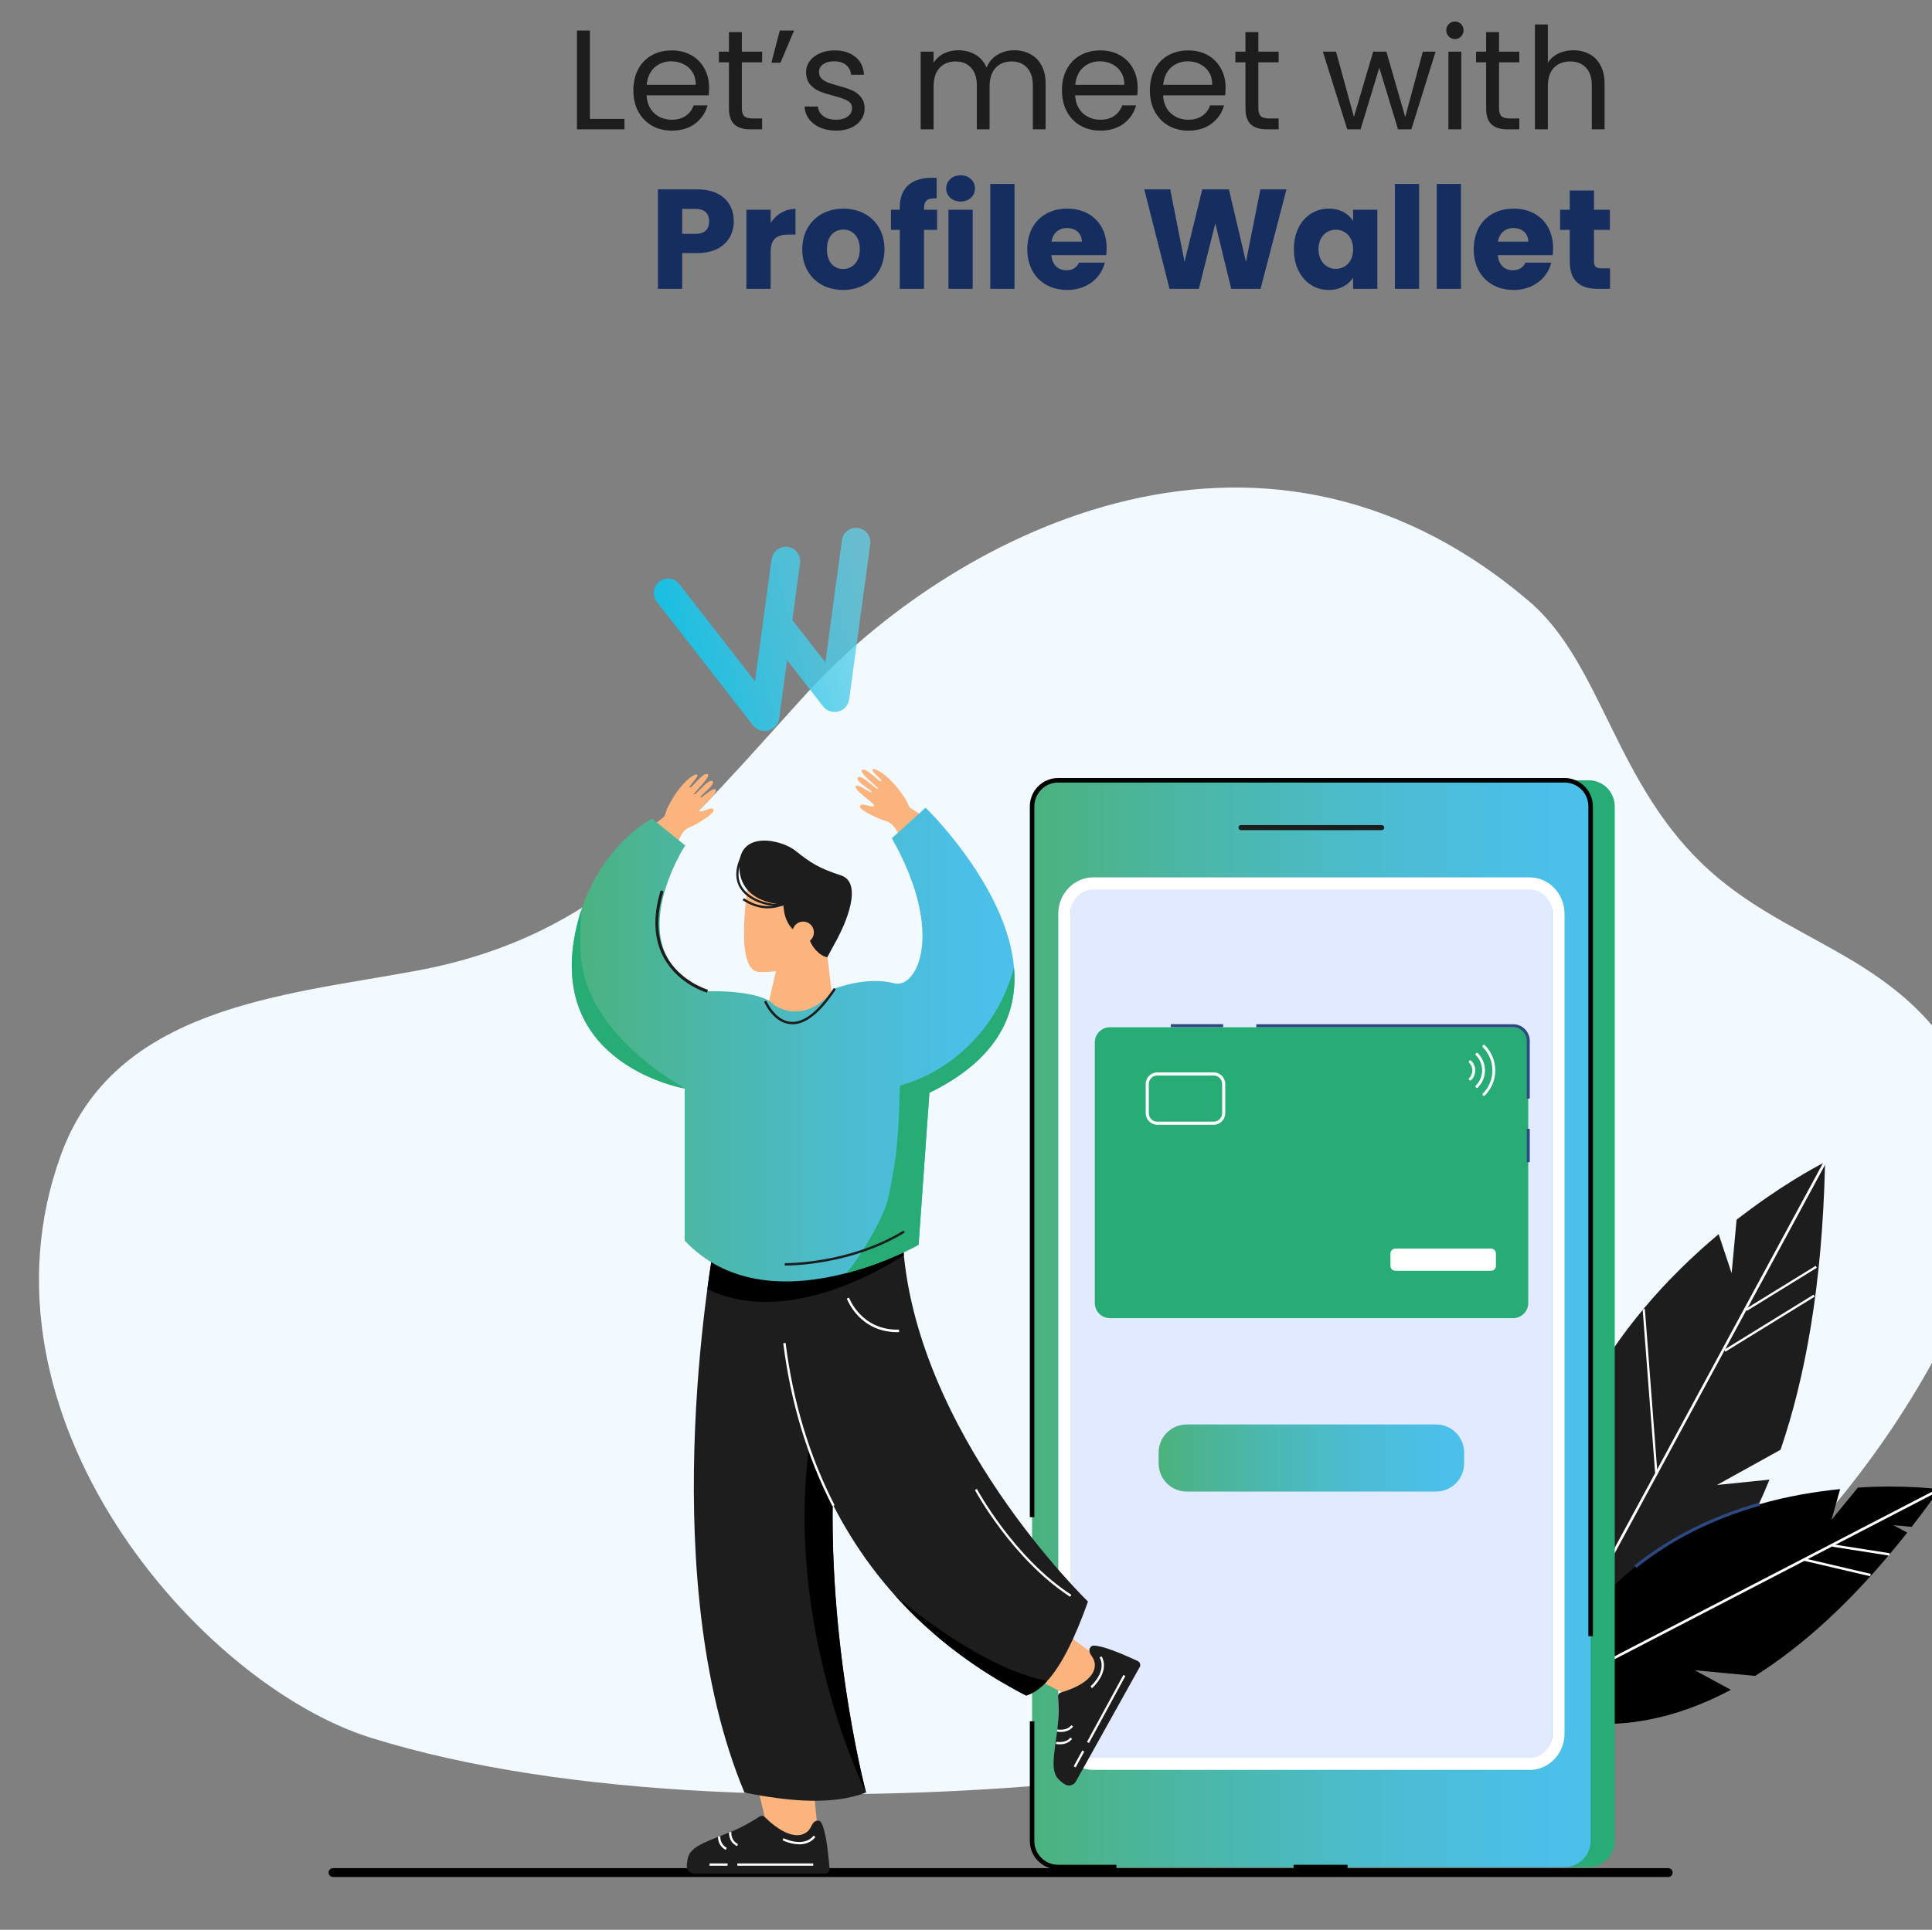 <svg width="1090" height="1089" viewBox="0 0 1090 1089" fill="none" xmlns="http://www.w3.org/2000/svg">
<rect x="0" y="0" width="1090" height="1089" fill="#808080" stroke="none"/>
<path d="M332.799 67.08H352.319V73H325.519V17.24H332.799V67.08ZM400.051 49.4C400.051 50.787 399.971 52.253 399.811 53.8H364.771C365.037 58.12 366.504 61.507 369.171 63.96C371.891 66.36 375.171 67.56 379.011 67.56C382.157 67.56 384.771 66.84 386.851 65.4C388.984 63.907 390.477 61.933 391.331 59.48H399.171C397.997 63.693 395.651 67.133 392.131 69.8C388.611 72.413 384.237 73.72 379.011 73.72C374.851 73.72 371.117 72.787 367.811 70.92C364.557 69.053 361.997 66.413 360.131 63C358.264 59.533 357.331 55.533 357.331 51C357.331 46.467 358.237 42.493 360.051 39.08C361.864 35.667 364.397 33.053 367.651 31.24C370.957 29.373 374.744 28.44 379.011 28.44C383.171 28.44 386.851 29.347 390.051 31.16C393.251 32.973 395.704 35.48 397.411 38.68C399.171 41.827 400.051 45.4 400.051 49.4ZM392.531 47.88C392.531 45.107 391.917 42.733 390.691 40.76C389.464 38.733 387.784 37.213 385.651 36.2C383.571 35.133 381.251 34.6 378.691 34.6C375.011 34.6 371.864 35.773 369.251 38.12C366.691 40.467 365.224 43.72 364.851 47.88H392.531ZM418.54 35.16V61C418.54 63.133 418.993 64.653 419.9 65.56C420.807 66.413 422.38 66.84 424.62 66.84H429.98V73H423.42C419.367 73 416.327 72.067 414.3 70.2C412.273 68.333 411.26 65.267 411.26 61V35.16H405.58V29.16H411.26V18.12H418.54V29.16H429.98V35.16H418.54ZM439.921 17.24H448.001L440.321 35.4H435.201L439.921 17.24ZM471.821 73.72C468.461 73.72 465.447 73.16 462.781 72.04C460.114 70.867 458.007 69.267 456.461 67.24C454.914 65.16 454.061 62.787 453.901 60.12H461.421C461.634 62.307 462.647 64.093 464.461 65.48C466.327 66.867 468.754 67.56 471.741 67.56C474.514 67.56 476.701 66.947 478.301 65.72C479.901 64.493 480.701 62.947 480.701 61.08C480.701 59.16 479.847 57.747 478.141 56.84C476.434 55.88 473.794 54.947 470.221 54.04C466.967 53.187 464.301 52.333 462.221 51.48C460.194 50.573 458.434 49.267 456.941 47.56C455.501 45.8 454.781 43.507 454.781 40.68C454.781 38.44 455.447 36.387 456.781 34.52C458.114 32.653 460.007 31.187 462.461 30.12C464.914 29 467.714 28.44 470.861 28.44C475.714 28.44 479.634 29.667 482.621 32.12C485.607 34.573 487.207 37.933 487.421 42.2H480.141C479.981 39.907 479.047 38.067 477.341 36.68C475.687 35.293 473.447 34.6 470.621 34.6C468.007 34.6 465.927 35.16 464.381 36.28C462.834 37.4 462.061 38.867 462.061 40.68C462.061 42.12 462.514 43.32 463.421 44.28C464.381 45.187 465.554 45.933 466.941 46.52C468.381 47.053 470.354 47.667 472.861 48.36C476.007 49.213 478.567 50.067 480.541 50.92C482.514 51.72 484.194 52.947 485.581 54.6C487.021 56.253 487.767 58.413 487.821 61.08C487.821 63.48 487.154 65.64 485.821 67.56C484.487 69.48 482.594 71 480.141 72.12C477.741 73.187 474.967 73.72 471.821 73.72ZM572.146 28.36C575.559 28.36 578.599 29.08 581.266 30.52C583.932 31.907 586.039 34.013 587.586 36.84C589.132 39.667 589.906 43.107 589.906 47.16V73H582.706V48.2C582.706 43.827 581.612 40.493 579.426 38.2C577.292 35.853 574.386 34.68 570.706 34.68C566.919 34.68 563.906 35.907 561.666 38.36C559.426 40.76 558.306 44.253 558.306 48.84V73H551.106V48.2C551.106 43.827 550.012 40.493 547.826 38.2C545.692 35.853 542.786 34.68 539.106 34.68C535.319 34.68 532.306 35.907 530.066 38.36C527.826 40.76 526.706 44.253 526.706 48.84V73H519.426V29.16H526.706V35.48C528.146 33.187 530.066 31.427 532.466 30.2C534.919 28.973 537.612 28.36 540.546 28.36C544.226 28.36 547.479 29.187 550.306 30.84C553.132 32.493 555.239 34.92 556.626 38.12C557.852 35.027 559.879 32.627 562.706 30.92C565.532 29.213 568.679 28.36 572.146 28.36ZM641.848 49.4C641.848 50.787 641.768 52.253 641.608 53.8H606.568C606.834 58.12 608.301 61.507 610.968 63.96C613.688 66.36 616.968 67.56 620.808 67.56C623.954 67.56 626.568 66.84 628.648 65.4C630.781 63.907 632.274 61.933 633.128 59.48H640.968C639.794 63.693 637.448 67.133 633.928 69.8C630.408 72.413 626.034 73.72 620.808 73.72C616.648 73.72 612.914 72.787 609.608 70.92C606.354 69.053 603.794 66.413 601.928 63C600.061 59.533 599.128 55.533 599.128 51C599.128 46.467 600.034 42.493 601.848 39.08C603.661 35.667 606.194 33.053 609.448 31.24C612.754 29.373 616.541 28.44 620.808 28.44C624.968 28.44 628.648 29.347 631.848 31.16C635.048 32.973 637.501 35.48 639.208 38.68C640.968 41.827 641.848 45.4 641.848 49.4ZM634.328 47.88C634.328 45.107 633.714 42.733 632.488 40.76C631.261 38.733 629.581 37.213 627.448 36.2C625.368 35.133 623.048 34.6 620.488 34.6C616.808 34.6 613.661 35.773 611.048 38.12C608.488 40.467 607.021 43.72 606.648 47.88H634.328ZM691.457 49.4C691.457 50.787 691.377 52.253 691.217 53.8H656.177C656.444 58.12 657.91 61.507 660.577 63.96C663.297 66.36 666.577 67.56 670.417 67.56C673.564 67.56 676.177 66.84 678.257 65.4C680.39 63.907 681.884 61.933 682.737 59.48H690.577C689.404 63.693 687.057 67.133 683.537 69.8C680.017 72.413 675.644 73.72 670.417 73.72C666.257 73.72 662.524 72.787 659.217 70.92C655.964 69.053 653.404 66.413 651.537 63C649.67 59.533 648.737 55.533 648.737 51C648.737 46.467 649.644 42.493 651.457 39.08C653.27 35.667 655.804 33.053 659.057 31.24C662.364 29.373 666.15 28.44 670.417 28.44C674.577 28.44 678.257 29.347 681.457 31.16C684.657 32.973 687.11 35.48 688.817 38.68C690.577 41.827 691.457 45.4 691.457 49.4ZM683.937 47.88C683.937 45.107 683.324 42.733 682.097 40.76C680.87 38.733 679.19 37.213 677.057 36.2C674.977 35.133 672.657 34.6 670.097 34.6C666.417 34.6 663.27 35.773 660.657 38.12C658.097 40.467 656.63 43.72 656.257 47.88H683.937ZM709.946 35.16V61C709.946 63.133 710.4 64.653 711.306 65.56C712.213 66.413 713.786 66.84 716.026 66.84H721.386V73H714.826C710.773 73 707.733 72.067 705.706 70.2C703.68 68.333 702.666 65.267 702.666 61V35.16H696.986V29.16H702.666V18.12H709.946V29.16H721.386V35.16H709.946ZM809.935 29.16L796.255 73H788.735L778.175 38.2L767.615 73H760.095L746.335 29.16H753.775L763.855 65.96L774.735 29.16H782.175L792.815 66.04L802.735 29.16H809.935ZM820.92 22.04C819.533 22.04 818.36 21.56 817.4 20.6C816.44 19.64 815.96 18.467 815.96 17.08C815.96 15.693 816.44 14.52 817.4 13.56C818.36 12.6 819.533 12.12 820.92 12.12C822.253 12.12 823.373 12.6 824.28 13.56C825.24 14.52 825.72 15.693 825.72 17.08C825.72 18.467 825.24 19.64 824.28 20.6C823.373 21.56 822.253 22.04 820.92 22.04ZM824.44 29.16V73H817.16V29.16H824.44ZM845.728 35.16V61C845.728 63.133 846.181 64.653 847.088 65.56C847.994 66.413 849.568 66.84 851.807 66.84H857.168V73H850.608C846.554 73 843.514 72.067 841.488 70.2C839.461 68.333 838.448 65.267 838.448 61V35.16H832.768V29.16H838.448V18.12H845.728V29.16H857.168V35.16H845.728ZM887.748 28.36C891.055 28.36 894.041 29.08 896.708 30.52C899.375 31.907 901.455 34.013 902.948 36.84C904.495 39.667 905.268 43.107 905.268 47.16V73H898.068V48.2C898.068 43.827 896.975 40.493 894.788 38.2C892.601 35.853 889.615 34.68 885.828 34.68C881.988 34.68 878.921 35.88 876.628 38.28C874.388 40.68 873.268 44.173 873.268 48.76V73H865.988V13.8H873.268V35.4C874.708 33.16 876.681 31.427 879.188 30.2C881.748 28.973 884.601 28.36 887.748 28.36Z" fill="#1D1D1D"/>
<path d="M384.874 131.96V117.88H392.314C397.754 117.88 400.074 120.6 400.074 124.92C400.074 129.24 397.754 131.96 392.314 131.96H384.874ZM413.994 124.92C413.994 114.6 407.114 106.84 393.354 106.84H371.194V163H384.874V142.84H393.354C407.674 142.84 413.994 134.2 413.994 124.92ZM434.796 142.28C434.796 134.6 438.556 132.36 445.036 132.36H448.796V117.88C442.796 117.88 437.916 121.08 434.796 125.8V118.36H421.116V163H434.796V142.28ZM499.015 140.68C499.015 126.52 488.935 117.72 475.815 117.72C462.775 117.72 452.615 126.52 452.615 140.68C452.615 154.84 462.535 163.64 475.655 163.64C488.775 163.64 499.015 154.84 499.015 140.68ZM466.535 140.68C466.535 133.08 470.855 129.56 475.815 129.56C480.615 129.56 485.095 133.08 485.095 140.68C485.095 148.2 480.535 151.8 475.655 151.8C470.695 151.8 466.535 148.2 466.535 140.68ZM507.633 163H521.312V129.72H528.673V118.36H521.312V117.96C521.312 113.24 523.153 111.64 528.433 111.96V100.36C514.833 99.64 507.633 105.4 507.633 117.08V118.36H502.673V129.72H507.633V163ZM535.101 163H548.781V118.36H535.101V163ZM541.981 113.72C546.781 113.72 550.061 110.44 550.061 106.36C550.061 102.2 546.781 98.92 541.981 98.92C537.101 98.92 533.821 102.2 533.821 106.36C533.821 110.44 537.101 113.72 541.981 113.72ZM558.694 163H572.374V103.8H558.694V163ZM601.968 128.68C606.528 128.68 610.368 131.48 610.368 136.36H593.248C594.048 131.4 597.488 128.68 601.968 128.68ZM623.328 148.2H608.768C607.648 150.6 605.488 152.52 601.648 152.52C597.248 152.52 593.648 149.8 593.168 143.96H624.128C624.288 142.6 624.368 141.24 624.368 139.96C624.368 126.36 615.168 117.72 602.128 117.72C588.848 117.72 579.568 126.52 579.568 140.68C579.568 154.84 589.008 163.64 602.128 163.64C613.248 163.64 621.168 156.92 623.328 148.2ZM659.818 163H676.378L685.658 126.04L694.618 163H711.178L725.818 106.84H711.098L702.938 147.72L693.338 106.84H678.298L668.298 147.72L660.218 106.84H645.578L659.818 163ZM729.959 140.6C729.959 154.68 738.679 163.64 749.559 163.64C756.199 163.64 760.919 160.6 763.399 156.68V163H777.079V118.36H763.399V124.68C760.999 120.76 756.279 117.72 749.639 117.72C738.679 117.72 729.959 126.52 729.959 140.6ZM763.399 140.68C763.399 147.8 758.839 151.72 753.639 151.72C748.519 151.72 743.879 147.72 743.879 140.6C743.879 133.48 748.519 129.64 753.639 129.64C758.839 129.64 763.399 133.56 763.399 140.68ZM786.976 163H800.656V103.8H786.976V163ZM810.569 163H824.249V103.8H810.569V163ZM853.843 128.68C858.403 128.68 862.243 131.48 862.243 136.36H845.123C845.923 131.4 849.363 128.68 853.843 128.68ZM875.203 148.2H860.643C859.523 150.6 857.363 152.52 853.523 152.52C849.123 152.52 845.523 149.8 845.043 143.96H876.003C876.163 142.6 876.243 141.24 876.243 139.96C876.243 126.36 867.043 117.72 854.003 117.72C840.723 117.72 831.443 126.52 831.443 140.68C831.443 154.84 840.883 163.64 854.003 163.64C865.123 163.64 873.043 156.92 875.203 148.2ZM885.62 147.48C885.62 159.08 892.1 163 901.38 163H908.34V151.4H903.46C900.42 151.4 899.3 150.28 899.3 147.64V129.72H908.26V118.36H899.3V107.48H885.62V118.36H880.18V129.72H885.62V147.48Z" fill="#162E5F"/>
<g clip-path="url(#clip0_122_94)">
<path d="M941.187 1054.23H187.888C186.508 1054.23 185.389 1055.35 185.389 1056.72C185.389 1058.09 186.508 1059.21 187.888 1059.21H941.187C942.567 1059.21 943.685 1058.09 943.685 1056.72C943.685 1055.35 942.567 1054.23 941.187 1054.23Z" fill="black"/>
<path d="M209.486 980.739C112.366 950.521 -19.097 799.288 34.329 651.851C64.703 567.98 160.123 561.718 235.136 547.771C339.343 528.417 386.25 466.842 455.311 391.036C532.45 306.359 707.608 207.403 862.595 339.233C904.305 374.717 910.966 443.407 964.817 491.557C1018.95 540.039 1089.57 540.229 1121.36 636.196C1146.12 710.959 1039.55 866.508 967.321 912.855C833.732 998.576 428.48 1048.91 209.534 980.739H209.486Z" fill="#F3FAFF"/>
<path d="M1029.63 655.788C1029.63 656.357 1029.63 656.879 1029.63 657.448C1028.07 725.238 1018.43 777.657 1004.54 818.121L968.69 837.998L997.505 835.057L998.308 834.962C980.453 879.317 957.495 907.4 936.285 925.094C923.106 936.148 910.541 943.168 900.338 947.628C899.676 947.912 899.015 948.197 898.354 948.481C896.7 949.193 895.141 949.762 893.63 950.332H874.451C874.215 949.43 874.026 948.529 873.837 947.628C873.695 947.058 873.601 946.489 873.459 945.92C873.27 945.161 873.129 944.402 872.987 943.69C854.942 855.123 887.064 786.907 926.791 739.184C926.885 739.042 927.027 738.852 927.169 738.71C941.009 722.154 955.747 708.065 969.635 696.443L976.957 718.501L979.744 688.331C1003.84 669.545 1023.63 658.872 1028.49 656.405C1029.25 656.025 1029.63 655.835 1029.63 655.835V655.788Z" fill="#1D1D1D"/>
<path d="M1030.29 656.12L1029.58 657.448L986.074 737.903L985.271 739.327L973.414 761.243L972.989 761.955L935.152 831.878L935.105 831.973L873.412 945.92L872.515 947.627L871.05 950.331H869.35L870.814 947.627L872.94 943.69L933.829 831.262L934.963 829.174L1028.49 656.357L1029.01 655.408L1030.29 656.12Z" fill="white"/>
<path d="M1023.18 730.603L972.774 761.671L973.441 762.763L1023.85 731.695L1023.18 730.603Z" fill="white"/>
<path d="M1024.37 714.323L984.864 738.652L985.531 739.744L1025.03 715.415L1024.37 714.323Z" fill="white"/>
<path d="M928.013 738.693L926.741 738.791L933.875 832.112L935.147 832.014L928.013 738.693Z" fill="white"/>
<path d="M865.949 964.942C865.949 964.942 910.116 988.804 976.532 953.605L956.172 942.552L990.184 945.73C1016.26 929.364 1045.26 903.89 1076.01 864.895L1068.22 860.673L1078.52 861.622C1083.71 854.933 1088.96 847.865 1094.25 840.417C1094.25 840.417 1075.4 837.761 1048.19 839.469L1033.31 857.637L1038.18 840.322C982.437 845.825 900.385 870.73 865.901 964.99L865.949 964.942Z" fill="black"/>
<path d="M1093.95 839.764L862.386 959.841L863.058 961.147L1094.62 841.071L1093.95 839.764Z" fill="white"/>
<path d="M1034.07 871.478L1033.86 872.838L1065.88 877.861L1066.09 876.502L1034.07 871.478Z" fill="white"/>
<path d="M1018.27 879.468L1017.96 880.808L1055.14 889.496L1055.45 888.156L1018.27 879.468Z" fill="white"/>
<path d="M923.201 884.772L922.114 883.444C941.859 867.599 965.478 855.692 992.404 848.007L992.876 849.668C966.187 857.258 942.757 869.07 923.201 884.772Z" fill="#2E4882"/>
<path d="M896.322 440.324H610.582C602.468 440.324 595.891 446.929 595.891 455.077V1038.85C595.891 1047 602.468 1053.6 610.582 1053.6H896.322C904.436 1053.6 911.013 1047 911.013 1038.85V455.077C911.013 446.929 904.436 440.324 896.322 440.324Z" fill="#27AC75"/>
<path d="M882.718 440.324H596.977C588.864 440.324 582.286 446.929 582.286 455.077V1038.85C582.286 1047 588.864 1053.6 596.977 1053.6H882.718C890.832 1053.6 897.409 1047 897.409 1038.85V455.077C897.409 446.929 890.832 440.324 882.718 440.324Z" fill="url(#paint0_linear_122_94)"/>
<path d="M875.774 515.608V978.32C875.774 987.76 868.641 995.397 859.855 995.397H619.793C611.007 995.397 603.874 987.76 603.874 978.32V515.608C603.874 506.168 611.007 498.53 619.793 498.53H859.855C868.641 498.53 875.774 506.168 875.774 515.608Z" fill="#E1EAFF"/>
<path d="M779.551 468.455H700.144C699.341 468.455 698.727 467.838 698.727 467.032C698.727 466.225 699.341 465.608 700.144 465.608H779.551C780.354 465.608 780.968 466.225 780.968 467.032C780.968 467.838 780.354 468.455 779.551 468.455Z" fill="#1D1D1D"/>
<path d="M669.487 803.842H810.208C818.947 803.842 826.033 810.958 826.033 819.734V825.806C826.033 834.582 818.947 841.698 810.208 841.698H669.487C660.748 841.698 653.662 834.582 653.662 825.806V819.734C653.662 810.958 660.748 803.842 669.487 803.842Z" fill="url(#paint1_linear_122_94)"/>
<path d="M862.973 998.766H616.77C605.905 998.766 597.072 989.563 597.072 978.272V515.608C597.072 504.318 605.905 495.115 616.77 495.115H862.973C873.837 495.115 882.671 504.318 882.671 515.608V978.32C882.671 989.61 873.837 998.813 862.973 998.813V998.766ZM616.77 501.993C609.637 501.993 603.874 508.113 603.874 515.655V978.367C603.874 985.91 609.684 992.029 616.77 992.029H862.973C870.105 992.029 875.868 985.91 875.868 978.367V515.608C875.868 508.065 870.058 501.946 862.973 501.946H616.77V501.993Z" fill="white"/>
<path d="M626.17 743.833H853.714C858.41 743.833 862.217 740.01 862.217 735.294V588.236C862.217 583.52 858.41 579.697 853.714 579.697H626.17C621.474 579.697 617.667 583.52 617.667 588.236V735.294C617.667 740.01 621.474 743.833 626.17 743.833Z" fill="#27AC75"/>
<path d="M841.196 704.602H787.251C785.711 704.602 784.464 705.855 784.464 707.401V714.327C784.464 715.872 785.711 717.126 787.251 717.126H841.196C842.735 717.126 843.983 715.872 843.983 714.327V707.401C843.983 705.855 842.735 704.602 841.196 704.602Z" fill="white"/>
<path d="M646.388 628.179V611.718C646.388 608.113 649.316 605.171 652.907 605.171H684.745C688.335 605.171 691.263 608.113 691.263 611.718V628.179C691.263 631.784 688.335 634.725 684.745 634.725H652.907C649.316 634.725 646.388 631.784 646.388 628.179ZM652.907 606.927C650.308 606.927 648.136 609.061 648.136 611.718V628.179C648.136 630.835 650.261 632.97 652.907 632.97H684.745C687.343 632.97 689.516 630.835 689.516 628.179V611.718C689.516 609.061 687.39 606.927 684.745 606.927H652.907Z" fill="white"/>
<path d="M836.378 617.648C836.378 617.648 836.472 617.221 836.614 617.078C843.794 609.868 843.794 598.198 836.614 590.987C836.283 590.655 836.283 590.181 836.614 589.849C836.945 589.517 837.417 589.517 837.748 589.849C845.542 597.676 845.542 610.39 837.748 618.169C837.417 618.502 836.945 618.502 836.614 618.169C836.472 618.027 836.378 617.79 836.378 617.6V617.648Z" fill="white"/>
<path d="M832.457 594.972C832.457 594.972 832.551 594.545 832.693 594.403C833.024 594.071 833.496 594.071 833.827 594.403C839.117 599.716 839.117 608.35 833.827 613.663C833.496 613.995 833.024 613.995 832.693 613.663C832.362 613.331 832.362 612.856 832.693 612.524C837.37 607.828 837.37 600.19 832.693 595.494C832.551 595.352 832.457 595.114 832.457 594.925V594.972Z" fill="white"/>
<path d="M828.678 608.919C828.678 608.919 828.772 608.492 828.914 608.35C831.276 605.978 831.276 602.135 828.914 599.764C828.584 599.431 828.584 598.957 828.914 598.625C829.245 598.293 829.717 598.293 830.048 598.625C833.024 601.614 833.024 606.5 830.048 609.488C829.717 609.82 829.245 609.82 828.914 609.488C828.772 609.346 828.678 609.109 828.678 608.919Z" fill="white"/>
<path d="M898.684 923.339H896.133V455.077C896.133 447.629 890.134 441.605 882.718 441.605H596.977C589.561 441.605 583.562 447.677 583.562 455.077V856.167H581.011V455.077C581.011 446.206 588.191 439.043 596.977 439.043H882.718C891.551 439.043 898.684 446.254 898.684 455.077V923.339Z" fill="black"/>
<path d="M629.855 1054.88H596.977C588.144 1054.88 581.011 1047.67 581.011 1038.85V971.346H583.562V1038.85C583.562 1046.3 589.561 1052.32 596.977 1052.32H629.855V1054.88Z" fill="black"/>
<path d="M760.231 1052.32H729.81V1054.88H760.231V1052.32Z" fill="black"/>
<path d="M863.067 619.925H861.367V587.382C861.367 583.16 857.918 579.697 853.714 579.697H708.789V577.989H853.714C858.863 577.989 863.067 582.211 863.067 587.382V619.925Z" fill="#2E4882"/>
<path d="M863.067 637.002H861.366V655.835H863.067V637.002Z" fill="#2E4882"/>
<path d="M690.083 577.942H660.559V579.65H690.083V577.942Z" fill="#2E4882"/>
<path d="M432.921 568.976L439.345 541.225L465.656 530.219L470.333 568.929C470.333 568.929 466.412 594.071 442.226 603.084C418.041 612.097 432.873 568.929 432.873 568.929L432.921 568.976Z" fill="#FCB47E"/>
<path d="M422.576 496.016C422.576 496.016 413.222 548.151 428.433 548.53C443.644 548.91 456.162 543.027 459.279 539.517C462.397 536.006 464.759 518.739 464.759 518.739C464.759 518.739 466.696 496.396 457.342 492.079C447.989 487.762 427.677 480.314 422.623 496.016H422.576Z" fill="#FCB47E"/>
<path d="M472.695 529.223C469.719 534.773 466.743 540.181 466.743 540.181C462.302 539.469 457.39 533.919 456.492 529.081C456.492 529.081 442.51 527.752 441.99 510.39C441.99 510.39 417.71 510.532 417.096 489.375C416.482 468.217 440.809 473.673 448.84 480.124C456.87 486.576 461.783 489.897 474.301 493.929C487.48 498.198 476.474 522.107 472.648 529.223H472.695Z" fill="#1D1D1D"/>
<path d="M461.31 1032.78L458.335 1001.94H425.929L432.968 1031.88C432.968 1031.88 436.747 1041.89 447.612 1041.55C458.098 1041.18 461.31 1032.78 461.31 1032.78Z" fill="#FCB47E"/>
<path d="M620.974 936.384L596.08 918.121L574.539 942.457L606.472 958.728C606.472 958.728 610.44 959.534 618.423 952.514C626.312 945.588 621.021 936.384 621.021 936.384H620.974Z" fill="#FCB47E"/>
<path d="M488.614 1011.57C469.861 1018.69 445.864 1016.74 420.025 1011.57C419.269 1009.77 418.513 1007.97 417.805 1006.12C368.536 881.072 403.444 699.479 403.444 699.479H480.914L479.166 759.488C475.765 775.332 473.451 791.414 471.939 807.353C462.114 912.049 488.661 1011.57 488.661 1011.57H488.614Z" fill="#1D1D1D"/>
<path d="M488.567 1011.53C487.338 1009.06 443.218 919.07 456.351 817.457L470.333 828.748C465.609 923.861 487.905 1009.11 488.519 1011.48L488.567 1011.53Z" fill="black"/>
<path d="M613.794 903.842C606.661 923.908 599.103 939.468 590.883 948.529C587.057 952.751 583.089 955.597 578.932 956.83C567.076 950.711 556.164 944.069 546.244 937.049C544.874 936.1 543.551 935.151 542.229 934.155C540.481 932.874 538.733 931.546 537.032 930.217C536.229 929.601 535.474 929.032 534.718 928.415C533.206 927.229 531.695 925.996 530.23 924.762C528.908 923.671 527.632 922.58 526.357 921.441C519.649 915.654 513.508 909.629 507.84 903.51C507.273 902.941 506.753 902.324 506.234 901.755C505.856 901.328 505.43 900.901 505.053 900.474C426.921 813.235 441.282 699.431 441.282 699.431H509.257C515.067 808.539 613.841 903.794 613.841 903.794L613.794 903.842Z" fill="#1D1D1D"/>
<path d="M524.467 463.236C518.657 458.967 514.642 456.643 513.65 455.931C512.422 455.03 512.138 452.847 510.674 450.618C507.367 445.495 500.47 436.481 493.338 433.967C492.44 433.635 491.732 434.631 492.723 435.675C494.471 437.62 497.778 440.371 497.258 440.846C496.172 441.747 488.425 432.449 486.252 434.584C484.599 436.244 495.794 444.546 495.369 445.068C494.519 446.111 486.063 436.576 484.032 438.758C482.095 440.798 492.204 446.159 491.779 447.06C491.306 448.009 484.315 442.174 482.945 443.502C480.867 445.495 493.479 453.369 493.149 454.555C492.676 456.453 486.157 452.515 485.213 454.745C484.268 456.832 493.385 460.77 495.133 461.624C499.148 463.616 502.029 462.762 505.241 467.743C506.989 470.494 508.737 473.198 510.438 475.997L524.562 463.284L524.467 463.236Z" fill="#FCB47E"/>
<path d="M364.426 469.498C369.764 464.659 373.496 461.861 374.393 461.102C375.527 460.105 375.574 457.876 376.755 455.504C379.495 450.049 385.4 440.324 392.249 437.098C393.147 436.671 393.95 437.572 393.052 438.711C391.54 440.798 388.517 443.929 389.084 444.356C390.265 445.162 396.973 435.058 399.335 436.956C401.13 438.426 390.879 447.866 391.399 448.341C392.391 449.29 399.713 438.901 401.98 440.846C404.153 442.648 394.658 449.052 395.178 449.906C395.745 450.76 402.074 444.214 403.586 445.4C405.901 447.155 394.186 456.358 394.611 457.449C395.272 459.299 401.319 454.65 402.547 456.785C403.728 458.777 395.036 463.663 393.43 464.707C389.651 467.126 386.675 466.557 384.03 471.918C382.565 474.859 381.148 477.752 379.731 480.646L364.332 469.546L364.426 469.498Z" fill="#FCB47E"/>
<path d="M509.918 708.397C503.872 712.287 493.243 718.548 480.158 724.004C468.443 728.843 454.697 733.065 440.526 734.298C426.732 735.531 412.467 733.918 399.051 727.467C399.901 721.11 400.705 715.655 401.413 711.338C413.695 717.884 427.016 720.636 440.242 721.015C454.178 721.442 468.018 719.165 480.395 715.939C491.732 712.998 501.84 709.203 509.682 705.788C509.729 706.641 509.824 707.543 509.918 708.397Z" fill="black"/>
<path d="M386.297 700.095V614.232C386.297 614.232 309.489 601.139 324.557 526.424C334.147 478.938 367.874 462.003 367.874 462.003L386.58 477.088C386.58 477.088 346.806 538.141 399.146 559.346C399.146 559.346 428.622 558.445 436.275 566.746C436.275 566.746 453.138 580.314 470.947 557.828C470.947 557.828 489.039 550.76 504.486 554.887C517.193 558.302 533.537 526.709 503.163 473.056L522.2 455.789C522.2 455.789 633.586 563.331 524.326 616.651L518.232 702.419C518.232 702.419 433.676 750.569 386.25 700.048L386.297 700.095Z" fill="url(#paint2_linear_122_94)"/>
<path d="M459.185 526.139C459.185 529.508 456.492 532.212 453.138 532.212C449.784 532.212 447.092 529.508 447.092 526.139C447.092 522.771 449.784 520.067 453.138 520.067C456.492 520.067 459.185 522.771 459.185 526.139Z" fill="#FCB47E"/>
<path d="M469.672 850.047C455.406 822.201 446.053 791.271 441.896 758.017L443.218 757.827C447.375 790.892 456.634 821.679 470.852 849.383L469.672 850V850.047Z" fill="white"/>
<path d="M506.186 751.755C484.693 751.755 477.796 732.97 477.749 732.78L479.025 732.306C479.025 732.306 485.827 750.901 507.226 750.332V751.708C506.895 751.708 506.564 751.708 506.234 751.708L506.186 751.755Z" fill="white"/>
<path d="M447.045 577.989C446.62 577.989 446.242 577.989 445.817 577.942C436.133 577.041 431.267 565.703 431.078 565.228L432.307 564.707C432.307 564.707 437.078 575.76 445.958 576.614C453.422 577.325 461.641 570.874 470.427 557.543L471.561 558.302C462.917 571.395 454.697 578.037 447.045 578.037V577.989Z" fill="#1D1D1D"/>
<path d="M386.297 614.279C386.297 614.279 309.441 601.187 324.557 526.471C325.36 522.392 326.4 518.502 327.533 514.849C327.722 514.659 327.911 514.422 328.1 514.232C326.825 531.12 326.211 545.874 333.674 561.86C349.215 595.257 387.384 614.185 386.297 614.279Z" fill="#27AC75"/>
<path d="M524.373 616.699L518.279 702.467C518.279 702.467 500.707 712.477 477.088 718.596C481.15 715.465 498.345 689.09 501.226 675.759C506.375 651.851 507.037 638.093 507.698 612.572C533.112 605.93 562.116 583.445 572.083 545.921C574.35 571.538 563.533 597.581 524.373 616.699Z" fill="#27AC75"/>
<path d="M443.124 714.184C442.888 714.184 442.746 714.184 442.746 714.184V712.809C443.124 712.809 478.836 713.33 509.776 694.403L510.485 695.541C480.961 713.615 447.186 714.184 443.171 714.184H443.124Z" fill="#1D1D1D"/>
<path d="M590.883 948.529C587.057 952.751 583.089 955.597 578.932 956.83C567.076 950.711 556.164 944.069 546.244 937.049C544.874 936.1 543.551 935.151 542.229 934.155C540.481 932.874 538.733 931.546 537.033 930.218C536.229 929.601 535.474 929.032 534.718 928.415C533.206 927.229 531.695 925.996 530.23 924.762C528.908 923.671 527.632 922.58 526.357 921.442C519.649 915.654 513.508 909.629 507.84 903.51C507.273 902.941 506.753 902.324 506.234 901.755C505.856 901.328 505.431 900.901 505.053 900.474C551.534 939.041 581.247 946.916 590.836 948.529H590.883Z" fill="black"/>
<path d="M603.732 901.091C570.996 879.743 550.212 841.224 550.023 840.844L551.157 840.228C551.346 840.607 571.988 878.89 604.441 900L603.732 901.091Z" fill="white"/>
<path d="M465.42 1057.3H391.871C389.32 1057.3 387.242 1055.12 387.478 1052.56C387.478 1052.56 387.478 1052.51 387.478 1052.47C387.525 1051.9 387.62 1051.33 387.667 1050.76C387.903 1048.81 388.47 1046.82 389.367 1045.59C392.863 1040.94 399.618 1038.8 411.711 1034.01C419.269 1030.98 425.693 1026.99 428.527 1025.09C429.425 1024.48 430.653 1024.62 431.456 1025.38C446.005 1039.66 454.933 1036.62 457.626 1030.74C459.657 1026.23 462.539 1027.18 463.342 1028.51C465.798 1032.64 467.121 1044.69 467.688 1050.76C467.735 1051.42 467.829 1051.99 467.829 1052.47C467.924 1053.6 467.971 1054.27 467.971 1054.27C468.254 1055.83 467.026 1057.3 465.467 1057.3H465.42Z" fill="#1D1D1D"/>
<path d="M415.821 1041.79C410.577 1039.23 411.38 1033.82 411.38 1033.78L412.656 1033.96C412.656 1033.96 412.042 1038.52 416.387 1040.65L415.821 1041.79Z" fill="white"/>
<path d="M409.396 1043.93C404.578 1041.22 405.098 1036.48 405.145 1036.29L406.42 1036.43C406.42 1036.43 405.995 1040.51 410.058 1042.79L409.443 1043.88L409.396 1043.93Z" fill="white"/>
<path d="M450.918 1040.75C446.005 1040.75 441.565 1038.52 441.471 1038.47L442.038 1037.33C442.038 1037.33 453.327 1043.03 459.043 1035.86L460.035 1036.67C457.531 1039.8 454.083 1040.8 450.918 1040.8V1040.75Z" fill="white"/>
<path d="M458.807 1051.56H415.962V1052.85H458.807V1051.56Z" fill="white"/>
<path d="M410.483 1051.56H400.327V1052.85H410.483V1051.56Z" fill="white"/>
<path d="M642.939 940.844L606.991 1005.31C605.763 1007.54 602.835 1008.3 600.709 1006.88C600.709 1006.88 600.709 1006.88 600.662 1006.88C600.189 1006.55 599.717 1006.21 599.244 1005.83C597.686 1004.65 596.221 1003.22 595.607 1001.8C593.293 996.489 594.757 989.515 596.457 976.565C597.544 968.453 597.166 960.863 596.93 957.447C596.835 956.356 597.544 955.36 598.63 955.075C618.14 949.288 619.887 939.99 616.061 934.772C613.132 930.787 615.4 928.7 616.911 928.652C621.682 928.51 632.83 933.206 638.31 935.72C638.924 935.958 639.444 936.195 639.916 936.432C640.955 936.906 641.569 937.191 641.569 937.191C643.081 937.713 643.742 939.468 642.987 940.891L642.939 940.844Z" fill="#1D1D1D"/>
<path d="M598.489 977.371C597.261 977.371 596.363 977.181 596.269 977.181L596.552 975.948C596.552 975.948 601.843 976.991 604.441 973.576L605.433 974.335C603.496 976.849 600.473 977.371 598.441 977.371H598.489Z" fill="white"/>
<path d="M597.922 984.344C596.694 984.344 595.796 984.155 595.702 984.155L595.985 982.921C595.985 982.921 601.276 983.965 603.874 980.549L604.866 981.308C602.929 983.823 599.906 984.344 597.875 984.344H597.922Z" fill="white"/>
<path d="M616.108 952.656L615.258 951.66C615.258 951.66 624.8 943.358 620.36 935.293L621.493 934.677C626.453 943.643 616.203 952.561 616.108 952.656Z" fill="white"/>
<path d="M633.788 945.206L613.266 982.975L614.385 983.588L634.908 945.819L633.788 945.206Z" fill="white"/>
<path d="M610.612 987.812L605.747 996.765L606.867 997.378L611.732 988.425L610.612 987.812Z" fill="white"/>
<path d="M398.957 560.2C398.295 560.01 382.613 555.409 374.44 540.323C368.819 529.934 368.252 517.221 372.74 502.468L374.346 502.99C370 517.221 370.52 529.508 375.905 539.47C383.699 553.891 399.24 558.492 399.382 558.54L398.91 560.2H398.957Z" fill="#1D1D1D"/>
<path d="M438.778 511.386C432.873 511.386 423.568 508.872 418.655 502.753C415.632 498.957 413.175 492.316 418.608 481.975L419.741 482.591C415.632 490.371 415.632 496.918 419.647 501.946C425.315 509.014 437.219 511.054 441.801 509.773L442.132 511.007C441.234 511.244 440.054 511.386 438.731 511.386H438.778Z" fill="#1D1D1D"/>
<path d="M433.299 512.619C429.189 512.619 424.323 511.481 418.986 507.97L419.694 506.879C433.629 516.13 444.352 508.16 444.447 508.065L445.202 509.062C445.202 509.062 440.479 512.572 433.299 512.572V512.619Z" fill="#1D1D1D"/>
<path d="M447.039 349.876L465.675 373.791L474.95 304.984C475.147 303.359 475.812 301.834 476.861 300.6C477.875 299.416 479.214 298.569 480.709 298.164C481.727 297.909 482.783 297.836 483.829 297.95C484.915 298.059 485.969 298.392 486.929 298.928C487.85 299.439 488.659 300.139 489.305 300.981C489.957 301.831 490.442 302.801 490.733 303.835C491.051 304.92 491.134 306.06 490.978 307.176L479.114 394.542C478.91 396.173 478.234 397.7 477.172 398.932C476.11 400.163 474.709 401.043 473.148 401.46C471.554 401.901 469.865 401.873 468.277 401.379C466.684 400.865 465.285 399.855 464.279 398.493L444.044 372.511L439.632 405.262C439.422 406.891 438.744 408.415 437.683 409.646C436.622 410.876 435.224 411.758 433.665 412.18C432.069 412.635 430.373 412.608 428.782 412.102C427.203 411.584 425.812 410.591 424.795 409.255L370.636 339.722C369.944 338.847 369.434 337.839 369.137 336.761C368.854 335.732 368.787 334.655 368.942 333.602C369.1 332.521 369.45 331.48 369.975 330.53C370.522 329.568 371.263 328.735 372.15 328.085C372.968 327.465 373.892 327.003 374.876 326.721C376.361 326.328 377.931 326.39 379.389 326.898C380.936 327.42 382.298 328.399 383.299 329.71L425.941 384.494L435.293 315.667C435.53 314.032 436.239 312.509 437.33 311.291C438.38 310.095 439.752 309.239 441.28 308.827C442.298 308.572 443.354 308.5 444.4 308.613C445.46 308.727 446.486 309.068 447.41 309.616C448.314 310.141 449.109 310.842 449.748 311.679C450.403 312.526 450.881 313.5 451.151 314.54C451.443 315.633 451.513 316.774 451.357 317.891L447.039 349.876Z" fill="url(#paint3_linear_122_94)"/>
</g>
<defs>
<linearGradient id="paint0_linear_122_94" x1="582.286" y1="746.964" x2="897.409" y2="746.964" gradientUnits="userSpaceOnUse">
<stop stop-color="#4BB27D"/>
<stop offset="0.02" stop-color="#4BB280"/>
<stop offset="0.34" stop-color="#4BB8AE"/>
<stop offset="0.62" stop-color="#4BBCD0"/>
<stop offset="0.85" stop-color="#4BBFE4"/>
<stop offset="1" stop-color="#4BC0EC"/>
</linearGradient>
<linearGradient id="paint1_linear_122_94" x1="653.662" y1="822.77" x2="826.033" y2="822.77" gradientUnits="userSpaceOnUse">
<stop stop-color="#4BB27D"/>
<stop offset="0.02" stop-color="#4BB280"/>
<stop offset="0.34" stop-color="#4BB8AE"/>
<stop offset="0.62" stop-color="#4BBCD0"/>
<stop offset="0.85" stop-color="#4BBFE4"/>
<stop offset="1" stop-color="#4BC0EC"/>
</linearGradient>
<linearGradient id="paint2_linear_122_94" x1="322.573" y1="589.517" x2="572.366" y2="589.517" gradientUnits="userSpaceOnUse">
<stop stop-color="#4BB27D"/>
<stop offset="0.02" stop-color="#4BB280"/>
<stop offset="0.34" stop-color="#4BB8AE"/>
<stop offset="0.62" stop-color="#4BBCD0"/>
<stop offset="0.85" stop-color="#4BBFE4"/>
<stop offset="1" stop-color="#4BC0EC"/>
</linearGradient>
<linearGradient id="paint3_linear_122_94" x1="379.97" y1="376.87" x2="501.589" y2="344.022" gradientUnits="userSpaceOnUse">
<stop stop-color="#18BEE2"/>
<stop offset="1" stop-color="#64D2EA" stop-opacity="0.73"/>
</linearGradient>
<clipPath id="clip0_122_94">
<rect width="1103" height="825.424" fill="white" transform="translate(22 263)"/>
</clipPath>
</defs>
</svg>
